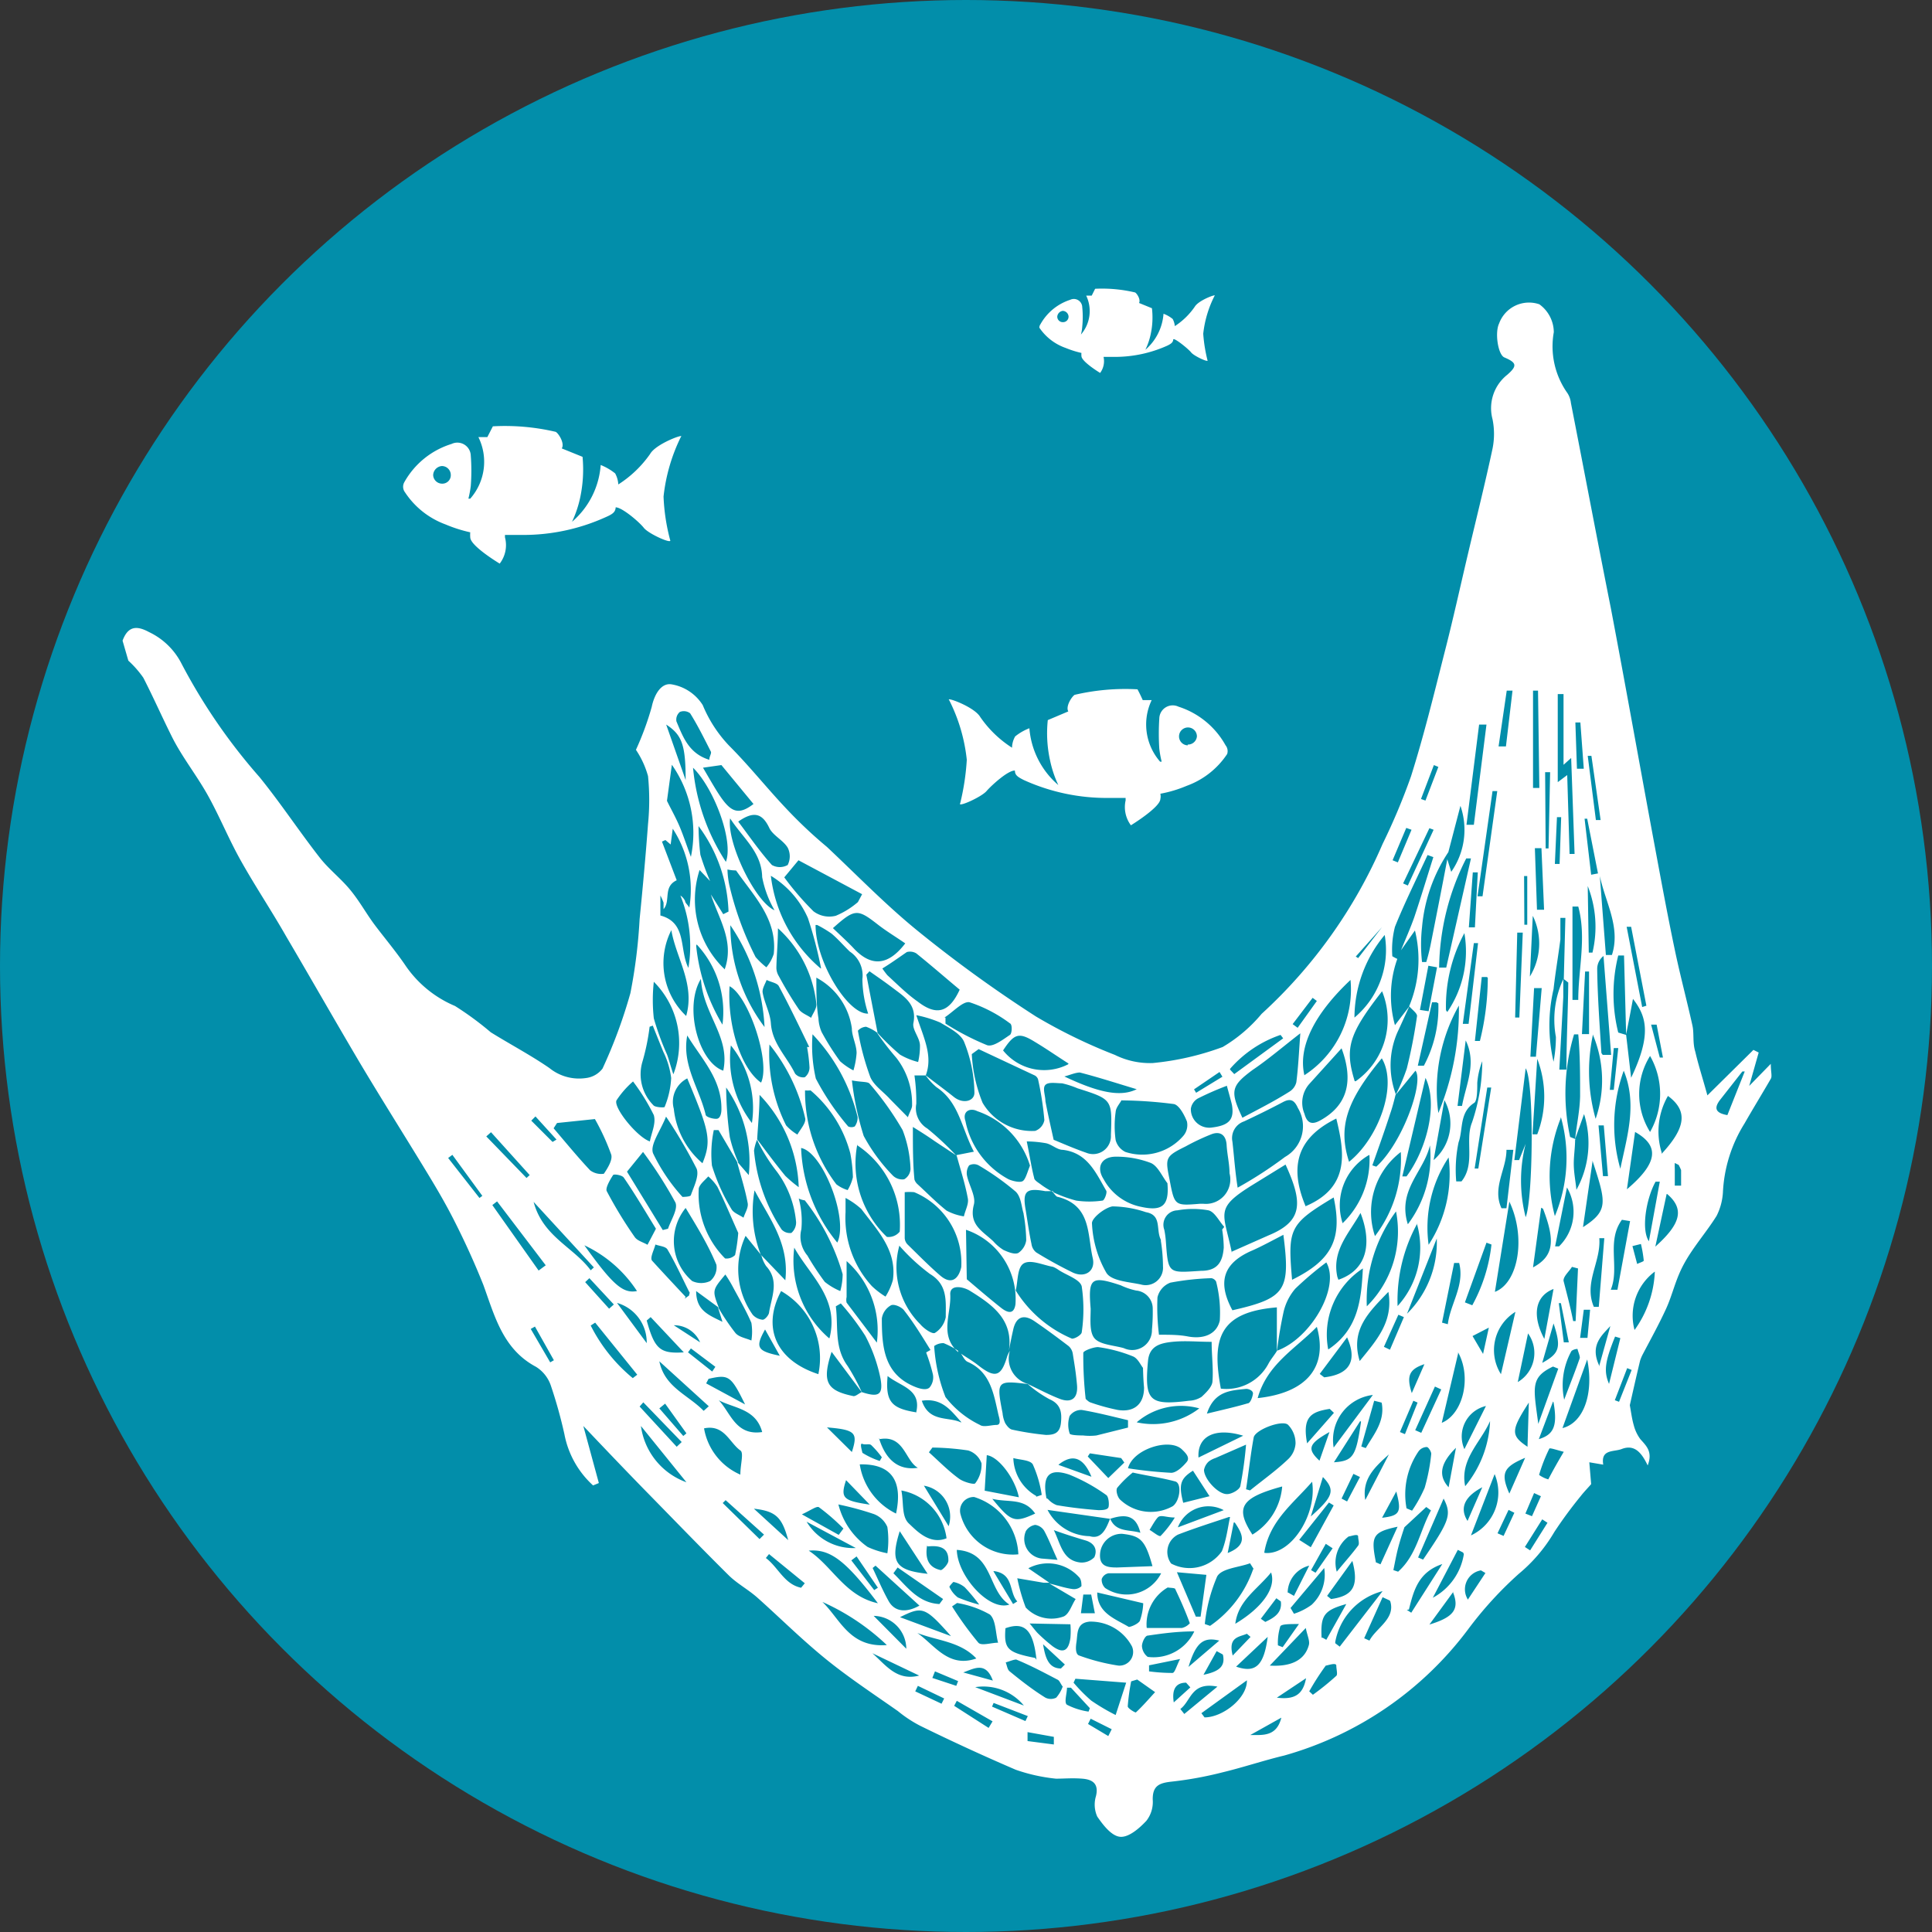 <svg id="Calque_1" data-name="Calque 1" xmlns="http://www.w3.org/2000/svg" viewBox="0 0 73.46 73.46">
    <rect x="0" y="0" width="73.46" height="73.46" fill="#333333" stroke="none"/>
    <defs>
        <style>
            .cls-2{fill:#fff}
        </style>
    </defs>
    <circle cx="36.73" cy="36.73" r="36.73" fill="#028eaa"/>
    <path class="cls-2" d="M377.59 296.81c.2-.54.52-.59 1-.33a2.67 2.67 0 011.24 1.2 21.9 21.9 0 002.97 4.32c.81 1 1.5 2.05 2.28 3.05.35.45.81.8 1.17 1.24s.59.87.9 1.29.84 1.05 1.21 1.6a4.29 4.29 0 001.87 1.52 11.92 11.92 0 011.36 1c.74.46 1.52.87 2.23 1.36a1.79 1.79 0 001.39.38.93.93 0 00.63-.36 19.06 19.06 0 001.06-2.87 20.17 20.17 0 00.35-2.81c.12-1.2.23-2.41.32-3.62a9.23 9.23 0 000-1.82 3.43 3.43 0 00-.46-1 11.14 11.14 0 00.6-1.63c.1-.48.36-.92.75-.86a1.74 1.74 0 011.19.79 5 5 0 001 1.54c.77.77 1.44 1.62 2.19 2.41.48.51 1 1 1.53 1.44 1.16 1.09 2.27 2.24 3.51 3.24a50.07 50.07 0 004.44 3.21 20.28 20.28 0 003 1.46 3 3 0 001.44.31 10.49 10.49 0 002.66-.61 5.71 5.71 0 001.48-1.26 18.86 18.86 0 004.6-6.46 24.08 24.08 0 001.08-2.57c.48-1.52.86-3.07 1.25-4.61.34-1.31.63-2.64.94-3.95s.63-2.59.91-3.9a2.82 2.82 0 000-1.12 1.62 1.62 0 01.56-1.69c.39-.34.36-.46-.11-.66-.24-.1-.37-.94-.2-1.29a1.21 1.21 0 011.53-.73 1.32 1.32 0 01.55 1.06 3.07 3.07 0 00.52 2.32.86.86 0 01.13.37c.51 2.6 1 5.2 1.52 7.81.58 3.05 1.12 6.1 1.69 9.16.24 1.29.48 2.59.75 3.87.2.95.45 1.88.66 2.83.07.31 0 .65.11 1 .12.52.28 1 .46 1.66l1.75-1.73.2.1-.36 1.27.82-.84c0 .31.06.47 0 .57-.33.57-.68 1.14-1 1.7a5.42 5.42 0 00-.82 2.62 2.27 2.27 0 01-.24.89c-.38.61-.87 1.16-1.22 1.79s-.44 1.17-.7 1.74-.58 1.15-.88 1.72a1.45 1.45 0 00-.11.26c-.14.58-.27 1.16-.39 1.69.05.27.08.52.15.76a1.53 1.53 0 00.25.53c.23.26.48.48.28 1-.23-.48-.5-.82-1-.62-.3.11-.79 0-.69.59l-.53-.09.07.83c-.09.11-.26.28-.4.46a16.37 16.37 0 00-1 1.36 6 6 0 01-1.35 1.59 14.21 14.21 0 00-1.92 2.1 13.18 13.18 0 01-7 4.81c-.79.19-1.56.45-2.35.64a13.93 13.93 0 01-1.91.35c-.47.05-.75.14-.74.69a1.16 1.16 0 01-.24.8c-.26.28-.67.64-1 .61s-.65-.45-.87-.77a1.11 1.11 0 01-.05-.77c.12-.48-.13-.64-.52-.67s-.65 0-1 0a6.65 6.65 0 01-1.53-.34 79.39 79.39 0 01-3.63-1.67 4.8 4.8 0 01-.85-.56c-1-.7-2-1.36-2.9-2.11s-1.63-1.48-2.45-2.21c-.34-.3-.75-.52-1.07-.83-1.08-1.07-2.13-2.16-3.19-3.24-.81-.83-1.61-1.67-2.35-2.45l.59 2.17-.22.09a3.52 3.52 0 01-1.09-1.95 17.75 17.75 0 00-.52-1.86 1.35 1.35 0 00-.56-.7c-1.26-.67-1.57-1.93-2-3.11-.33-.83-.7-1.64-1.1-2.43s-.79-1.43-1.21-2.12c-.8-1.31-1.62-2.61-2.4-3.92-.94-1.59-1.85-3.19-2.78-4.77-.57-1-1.18-1.91-1.73-2.89-.45-.8-.79-1.64-1.23-2.44s-1-1.49-1.39-2.27-.71-1.51-1.09-2.25a3.85 3.85 0 00-.57-.65zm54.78 12.87v.68l-.15 2.76h.27c0-1.1.06-2.21.07-3.31 0 0-.11-.09-.17-.13l.06-2.33h-.19v.82c-.08.63-.19 1.26-.26 1.89a6.12 6.12 0 000 2.76 5 5 0 00.09-.94 3.65 3.65 0 01.28-2.2zm2.39 2.1l-.08-3h-.22a6.05 6.05 0 000 2.93l.3.09.19 1.63c.8-1.67.57-2.35.07-3-.08.44-.17.9-.26 1.35zm-19.62 18.41c.22.53.72.41 1.15.54-.15-.61-.49-.75-1.15-.53l-2.38-.34a1.85 1.85 0 001.6 1c.47.14.64-.32.78-.67zM428 304.85a6.11 6.11 0 00-1 2.85 5.91 5.91 0 000 1.33h.16a7.05 7.05 0 00.18-.73c.21-1.06.42-2.12.62-3.18l.15.48a2.79 2.79 0 00.35-2.51zm4.82 10.92c0 .34-.06.68-.05 1s.07.61.1.92a3.68 3.68 0 00.29-2.88l-.34.95c.06-.55.18-1.09.19-1.64 0-.78 0-1.56-.07-2.34h-.16a7.81 7.81 0 00-.15 3.9s.17.07.23.09zm-32.6 6.36a8.34 8.34 0 00.67 1c.13.16.4.2.61.29a2.12 2.12 0 000-.67c-.2-.47-.46-.91-.7-1.36a5.11 5.11 0 00-.29-.48c-.5.6-.5.6-.25 1.26l-.86-.63c0 .75.48.91 1 1.17zm25.78-8.05a7.8 7.8 0 00.42-1c.16-.64.29-1.3.39-2 0-.11-.19-.24-.3-.37a4.61 4.61 0 00.22-2.88l-.53.75c.17-.42.36-.84.51-1.27.25-.75.48-1.51.72-2.27l-.22-.08c-.42.91-.87 1.81-1.24 2.73a3.47 3.47 0 00-.1 1.12s.12.07.19.1a4.16 4.16 0 00-.09 2.52l.55-.72c-.16.34-.31.68-.46 1a3.15 3.15 0 00-.06 2.34c-.06.24-.12.48-.2.71-.22.68-.46 1.35-.69 2l.15.05c1-.9 1.82-3.23 1.49-3.65zm-13.17 18.55h-.22l-1-.17a7.05 7.05 0 00.32 1.11 1.34 1.34 0 001.45.34c.21-.1.3-.44.45-.66l-1-.59c.3.07.59.17.88.21a.41.41 0 00.34-.11c0-.08 0-.26-.1-.35a1.59 1.59 0 00-1.92-.33zm-11.87-16l-.71-1.21h-.18a4.43 4.43 0 00-.07 1.35 7.38 7.38 0 00.74 1.65c.08.15.3.22.46.33.06-.19.19-.38.16-.55-.1-.54-.27-1.06-.41-1.59l.45.52a4.88 4.88 0 00-.86-3.33 14.75 14.75 0 00.14 1.89 5.22 5.22 0 00.32.95zm.76-.86c.35.47.7.94 1.07 1.39a5 5 0 00.51.43 5.3 5.3 0 00-1.49-3.51c0 .58-.06 1.14-.09 1.69a1.86 1.86 0 00-.12.43 6.48 6.48 0 001.05 3 .43.43 0 00.37.13.53.53 0 00.18-.41 3.78 3.78 0 00-.73-1.92 6.72 6.72 0 01-.76-1.22zm.16 4.41l-.6-.74a3 3 0 00.27 3 .58.58 0 00.38.19c.08 0 .22-.16.24-.26.09-.6.41-1.21-.11-1.78a1.28 1.28 0 01-.18-.41l.91.95c.16-1.4-.61-2.36-1.17-3.42a4.56 4.56 0 00.25 2.48zm3.81 5.2c.64.21.83.12.72-.51a6 6 0 00-.58-1.63 9.93 9.93 0 00-.93-1.23l-.19.11c.1.76-.07 1.56.45 2.27a8 8 0 01.54 1l-1.15-1.54c-.37 1.13-.2 1.47.81 1.68.09.03.21-.09.32-.14zm.61-13.65a9.38 9.38 0 00.85.82 2.63 2.63 0 00.69.28 2.68 2.68 0 00.07-.62c0-.3-.3-.6-.25-.86.14-.7-.34-1-.75-1.31s-.61-.44-.92-.66l-.12.13.43 2.22a1.58 1.58 0 00-.44-.24.45.45 0 00-.31.15 10.12 10.12 0 00.47 1.76c.14.33.5.56.75.84l.68.69c.08-.23.17-.35.16-.47a2.84 2.84 0 00-.6-1.79 10.53 10.53 0 01-.72-.93zm3 4.66l-.83-.55c-.27-.19-.54-.36-.83-.54 0 .77 0 1.4.06 2a.41.41 0 00.12.18c.37.34.71.69 1.1 1a2.05 2.05 0 00.66.22c.05-.23.19-.47.15-.68-.1-.55-.28-1.1-.43-1.65l.66-.13c-.47-.89-.56-1.88-1.42-2.45a2.32 2.32 0 01-.42-.46c.36.28.73.55 1.08.83s.78.16.78-.16a5.32 5.32 0 00-.39-1.93c-.13-.32-.58-.54-.91-.74a4.54 4.54 0 00-.91-.28c.28.86.64 1.54.36 2.29h-.43a7 7 0 01.07 1.08.9.9 0 00.42.94 10.86 10.86 0 011.11 1.04zm12.18 7.42c1.29-.46 2.42-2.42 1.88-3.36a12.34 12.34 0 00-1.18 1 2.07 2.07 0 00-.44.86 15.66 15.66 0 00-.26 1.55v-1.7c-2.21.18-2.48 1.21-2.13 3.09a1.81 1.81 0 001.8-.93c.1-.19.22-.32.33-.5zm-12.12 0a3.22 3.22 0 00-.55-.29.59.59 0 00-.36.11 6.39 6.39 0 00.43 1.94 3.67 3.67 0 001.31 1.06c.14.1.43 0 .63 0s.1-.27.07-.4c-.18-.79-.3-1.62-1.17-2-.11-.05-.17-.2-.25-.31.22.15.45.28.65.44.65.51.88.44 1.11-.35a1.24 1.24 0 01.1-.2 1 1 0 00.72 1.27c-1.22-.15-1.24-.13-1 1.1a1.18 1.18 0 00.1.38c.06.1.16.23.27.25a11 11 0 001.28.2c.32 0 .53-.07.57-.46s0-.71-.44-.9a4.6 4.6 0 01-.83-.58c.41.19.81.41 1.23.57s.7 0 .65-.54-.1-.79-.16-1.18a.49.49 0 00-.16-.29c-.42-.32-.85-.64-1.29-.94s-.72-.15-.82.34c-.06.26-.11.52-.16.78.18-1.19-.64-1.76-1.48-2.28-.26-.16-.75-.25-.75.12.05.74-.43 1.56.3 2.21zm3.6-6.07h-.29c-.72-.13-.87 0-.74.72.07.43.13.87.22 1.29a.49.49 0 00.18.32 15.93 15.93 0 001.4.77c.47.21.86-.07.75-.55-.21-.9-.05-2-1.32-2.33-.08 0-.14-.13-.21-.19a5.14 5.14 0 00.9.33 3.5 3.5 0 001 0c.07 0 .19-.31.14-.38-.39-.67-.71-1.44-1.65-1.55-.21 0-.41-.2-.63-.25a4.42 4.42 0 00-.74-.07c.11.53.18 1 .28 1.38 0 .1.17.19.26.26s.29.2.49.3zm4.11 1.85c-.2-.39.05-.94-.57-1.05a4.14 4.14 0 00-1.27-.22c-.3.05-.8.45-.78.65a4.12 4.12 0 00.55 1.88c.2.31.85.34 1.31.44a.66.66 0 00.84-.68 6.4 6.4 0 00-.08-.97zm2.7.45l1.4-.62c1.31-.54 1.3-1.25.64-2.69l-1.2.74c-1.53.94-1.16 1.05-.84 2.62zm.18-2.41a15.75 15.75 0 001.84-1.19 1.34 1.34 0 00.49-1.86c-.13-.29-.27-.38-.56-.23-.49.26-1 .51-1.49.74a.67.67 0 00-.44.77c.07.61.1 1.14.21 1.82zm-7-1.86c.32.13.79.34 1.28.51a.68.68 0 00.94-.67c.05-1.36.05-1.36-1.27-1.78a3.37 3.37 0 00-.59-.19c-.21 0-.51-.06-.63.06s0 .41 0 .62c.09.48.19.91.32 1.5zm-1.43 5.7a4.65 4.65 0 002.17 1.88c.13 0 .36-.15.37-.24a6 6 0 000-1.75c-.07-.27-.58-.42-.89-.63a1 1 0 00-.2-.11c-.38-.07-.83-.28-1.1-.14s-.23.69-.32 1.04zm-1.38-9.13l-.26.19a5.69 5.69 0 00.41 1.85 2.17 2.17 0 002 1.07.54.54 0 00.35-.41 11.87 11.87 0 00-.24-1.55.26.26 0 00-.15-.16zm8.86 11.13c-.55 0-1-.05-1.49 0s-.88.17-.93.73c-.14 1.52.05 1.7 1.56 1.51a.94.94 0 00.48-.15c.17-.16.39-.37.41-.57.04-.5-.03-.99-.03-1.52zm-2.24-1.25a.69.69 0 00-.63-.7 2.74 2.74 0 01-.59-.2c-1.12-.37-1.24-.28-1.14.89 0 .38-.06.89.15 1.13s.72.26 1.11.37a.75.75 0 001.07-.7 7 7 0 00.03-.79zm.64-4.92c.19 1 .19 1 1.16.92h.12a.93.93 0 001-1.16c0-.36-.09-.71-.11-1.07s-.22-.54-.56-.42a8.62 8.62 0 00-1 .47c-.77.38-.78.43-.61 1.26zm2 1.9l.08-.1c-.2-.22-.36-.57-.6-.63a3.36 3.36 0 00-1.18 0 .55.55 0 00-.5.74 3.47 3.47 0 01.06.45c.09 1.24.09 1.19 1.34 1.11.64 0 .82-.36.86-.88a4.49 4.49 0 00-.06-.69zm-2.4 4c.41 0 .77 0 1.12.07.57.1 1.07-.08 1.19-.61a4.74 4.74 0 00-.14-1.48.25.25 0 00-.18-.13 10.06 10.06 0 00-1.56.17.79.79 0 00-.49.56 8.53 8.53 0 00.06 1.44zm-5.15-4.61c-.08-.24-.09-.63-.3-.83a9.87 9.87 0 00-1.41-1 .38.38 0 00-.36 0 .51.51 0 00-.08.4c.08.37.34.78.26 1.09-.2.77.32 1 .74 1.4a1.71 1.71 0 00.39.33c.18.08.42.18.56.11a.7.7 0 00.3-.48 6.26 6.26 0 00-.1-1zm3.73-4.32c-.07.14-.22.29-.23.46a3.84 3.84 0 000 1.07.7.7 0 00.37.45 2.06 2.06 0 002.21-.62.63.63 0 00.13-.54c-.1-.25-.29-.61-.49-.66a16.39 16.39 0 00-1.99-.14zm-8.25 3.49v1.77a.38.38 0 00.11.24c.41.4.81.81 1.24 1.18s.7.12.8-.32a2.91 2.91 0 00-1.79-2.85 2 2 0 00-.36 0zm9.06 6.7c-.09-.11-.2-.37-.39-.44a5.47 5.47 0 00-1.32-.35c-.18 0-.56.14-.56.22a14.65 14.65 0 00.09 1.75s.11.11.17.13a7.79 7.79 0 001.05.29c.62.1 1-.22 1-.85-.02-.21-.03-.4-.04-.73zm5.34-5.06c-.43.22-.79.42-1.17.59-1.11.47-1.36 1.19-.77 2.28 2.02-.46 2.21-.75 1.94-2.85zm-16.41-5.89a11.17 11.17 0 00.45 2.13 6.67 6.67 0 001.11 1.51.51.51 0 00.43.14.48.48 0 00.24-.39 4.48 4.48 0 00-.3-1.48 11.4 11.4 0 00-1.26-1.77c-.08-.08-.31-.05-.67-.12zm2.83 10.36l.16-.09c-.31-.5-.61-1-1-1.5-.09-.13-.38-.26-.5-.2a.69.69 0 00-.35.5c0 1.1.08 2.15 1.31 2.62.16.06.4.12.51 0a.6.6 0 00.12-.5 6.83 6.83 0 00-.25-.81zm-7.66-14.58c.37-1.06-.24-1.92-.53-2.83l.47.75.2-.1a5.75 5.75 0 00-1.14-3.25 9.62 9.62 0 00.07 1.09 9.26 9.26 0 00.37 1l-.4-.42a3.66 3.66 0 00.96 3.78zm21.88 2.45c-.66.51-1.23 1-1.81 1.39-.82.61-.87.8-.39 1.82.6-.32 1.2-.62 1.8-1a.58.58 0 00.25-.35c.07-.53.1-1.13.15-1.84zm.21 6.57c1.71-.73 1.46-2.09 1.16-3.33-1.28.63-1.9 1.61-1.16 3.35zm-17.5-.32v.55a3.84 3.84 0 001 2.81 3 3 0 00.52.4 2.34 2.34 0 00.28-.63c.16-1.13-.59-1.89-1.2-2.7a2.9 2.9 0 00-.6-.42zm2.05 1.81a3.06 3.06 0 00.79 3c.14.17.46.39.56.33a.91.91 0 00.41-.6c0-.61.08-1.23-.6-1.64a7.53 7.53 0 01-1.16-1.07zm-3.08 4.88a2.94 2.94 0 00-1.42-3.14c-.74 1.39-.19 2.64 1.42 3.16zm-.51-10.79a5.8 5.8 0 001.19 3.59 1.34 1.34 0 00.43.22 1.69 1.69 0 00.2-.49 5.63 5.63 0 00-.1-.91 4.7 4.7 0 00-1.51-2.39s-.11.01-.21 0zm13.78 3.55c-.21-.27-.36-.65-.63-.77a3.69 3.69 0 00-1.33-.24c-.55 0-.76.4-.47.85a2.08 2.08 0 001.44 1.06c.78.17 1.06-.04.99-.88zm-7.63 3.65c.4.34.83.71 1.27 1.06.22.18.51.34.58-.1a2.78 2.78 0 00-1.88-2.84zm2.4-4.33a3.16 3.16 0 00-2-2.06c-.27-.14-.58 0-.45.38a3.22 3.22 0 001.64 2.21c.16.07.45.14.55.06s.17-.35.26-.57zm-6.56-.81a3.86 3.86 0 001.12 3.53.54.54 0 00.49-.2 3.63 3.63 0 00-1.61-3.28zm18.7.67c1.1-.88 1.86-2.89 1.24-3.93-1.36 1.64-1.67 2.63-1.24 3.95zm-17.76-7.36a3.17 3.17 0 00.2.27c.38.35.75.72 1.15 1 .72.56 1.2.42 1.6-.45-.54-.45-1.09-.93-1.65-1.38a.46.46 0 00-.36-.05c-.32.22-.61.43-.94.63zm15.59 11.85c1.52-.75 1.92-1.56 1.58-3.13-1.7 1.02-1.75 1.19-1.58 3.15zm-18.44-8.85h.08c-.38-.78-.75-1.56-1.16-2.32-.07-.12-.31-.15-.46-.23-.06.16-.18.34-.15.49.07.39.28.76.31 1.15.05.78.61 1.28.92 1.92a.4.4 0 00.37.14.47.47 0 00.18-.37 6.23 6.23 0 00-.09-.76zm-.87-6.45a11 11 0 001.11 1.29 1 1 0 00.85.17 3.14 3.14 0 00.84-.52l.16-.3-2.42-1.29zm1.22 3.81c0 .55 0 1.05.08 1.55a1.47 1.47 0 00.12.52 9.86 9.86 0 00.7 1.11 2.41 2.41 0 00.51.35 3.06 3.06 0 00.12-.66c0-.31-.18-.63-.18-.94a2.58 2.58 0 00-1.32-1.91zm7.68 21.91a2.39 2.39 0 00-1.68-2.16.52.52 0 00-.52.65 2.06 2.06 0 002.2 1.53zm10.88-18.2a3.88 3.88 0 001.75-3.62c-1.37 1.29-2.01 2.55-1.75 3.64zm-21.94-7.84a3.21 3.21 0 00.07.61 12 12 0 001 2.74 3 3 0 00.41.39 1.52 1.52 0 00.28-.51c.14-1.33-.76-2.2-1.43-3.17-.07-.01-.15 0-.33-.04zM423 322.9c-.82.84-1.89 1.42-2.25 2.71 1.87-.2 2.68-1.19 2.25-2.71zm-23.9-13.62a5.1 5.1 0 00-.3-2.78.5.5 0 01.18.21c0 .07.09.13.16.25a4.23 4.23 0 00-.63-3l-.08.6-.2-.17-.13.06.56 1.47c-.53.25-.22.78-.5 1.1v-.25a2.24 2.24 0 00-.12-.27v.76c1.04.28.7 1.32 1.08 2.02zm4.84-1.66c0 1.41 1.24 3.41 2 3.37a4.39 4.39 0 01-.22-1.31 1.09 1.09 0 00-.48-1.05c-.23-.22-.44-.47-.69-.68a4.36 4.36 0 00-.55-.33zm16.35 21.45l.17.05c.48-.39 1-.76 1.44-1.18a.9.9 0 00.29-.6 1 1 0 00-.29-.72c-.23-.19-1.23.19-1.3.48-.12.65-.19 1.31-.29 1.97zm-15.69-21.33c.29.28.57.53.82.8.65.67 1.28.63 1.93-.22-.36-.25-.73-.47-1.06-.73-.76-.59-.86-.59-1.69.15zm19.34 4.57l-1.24 1.37a1.08 1.08 0 00-.17 1.12c.1.37.29.43.62.24.98-.55 1.27-1.44.79-2.73zM399 318.38a2 2 0 00.25 2.78.81.81 0 00.68 0 .68.68 0 00.24-.62c-.3-.73-.72-1.42-1.17-2.16zm20.66 11.75c-.69.23-1.32.43-1.94.67a.74.74 0 00-.26 1.1 1.5 1.5 0 001.93-.47c.17-.43.22-.87.31-1.3zM401 319.33c-.29-.65-.52-1.2-.79-1.75a1.86 1.86 0 00-.35-.4c-.13.15-.31.28-.36.45a3.46 3.46 0 001 2.67.46.46 0 00.38-.13 6.45 6.45 0 00.12-.84zm2.3-1.31a3.29 3.29 0 01.1 1.17 1.12 1.12 0 00.23 1 10.17 10.17 0 00.66 1 2.42 2.42 0 00.59.35 2.47 2.47 0 00.09-.64 8.16 8.16 0 00-1.44-2.81s-.13-.01-.27-.09zm11.05 16.09c-.5.05-.44.46-.49.78s0 .48.11.51a7.66 7.66 0 001.48.38.52.52 0 00.52-.73 1.78 1.78 0 00-1.66-.94zm10.13-20.55a2.86 2.86 0 001-3.42c-1.26 1.62-1.43 2.16-1.04 3.42zm-26.21 1.31c-.23.59-.63 1.1-.51 1.43a6.83 6.83 0 001.12 1.66s.31 0 .32-.07c.11-.32.32-.72.22-1a19.45 19.45 0 00-1.19-2.02zm10.61-3.73v.23a9.87 9.87 0 001.58.82c.23.08.6-.21.87-.39.08-.05.1-.4 0-.44a5.34 5.34 0 00-1.53-.8c-.25-.06-.63.37-.96.58zm-6.37-3.43c0 .56-.05 1.05-.06 1.53a.62.62 0 00.09.32 14.52 14.52 0 00.76 1.26c.1.15.31.22.47.33.07-.17.22-.36.2-.53a4.52 4.52 0 00-1.5-2.91zm1.32 4a5.59 5.59 0 00.12 1.75 9.71 9.71 0 001.23 1.82.29.29 0 00.25 0 .58.58 0 00.11-.35 6.91 6.91 0 00-1.75-3.19zm-9.72 3.44l-.13.2c.46.54.91 1.09 1.39 1.6a.7.7 0 00.52.13c.15-.22.34-.53.28-.73a8.72 8.72 0 00-.62-1.35zM416 328.44a4.06 4.06 0 00-.59.58c-.06.09 0 .34.11.45a1.7 1.7 0 002 .25c.27-.19.36-.86.1-.94-.56-.15-1.09-.22-1.62-.34zm-3.23 1a.85.85 0 00.34.24c.52.09 1.05.15 1.58.19.13 0 .36 0 .39-.12s0-.39-.08-.45a6.72 6.72 0 00-1.41-.78c-.77-.26-1.04.03-.87.9zm-15-18l-.14.05a8.35 8.35 0 01-.27 1.32 1.67 1.67 0 00.41 1.66c.06.09.43.1.43.07a3.31 3.31 0 00.25-1.1 3.14 3.14 0 00-.3-1c-.15-.37-.28-.69-.41-1.02zm1.32 2a1 1 0 00-.54 1.17 3.14 3.14 0 001.09 2.07c.36-.88.25-1.24-.58-3.23zm3.1-1.32a6.06 6.06 0 00.63 3.12 1.83 1.83 0 00.43.35c.11-.2.31-.41.3-.6a6.92 6.92 0 00-1.39-2.86zm-5.42 4.88l1.36 2.22.2-.05c.11-.33.39-.75.28-1a16.3 16.3 0 00-1.23-1.92zm8 2.69c.43-.92-.57-3.44-1.38-3.59a6 6 0 001.37 3.59zm-2.9-6.08c.36-.79-.48-3.29-1.2-3.66-.09 1.49.43 3.12 1.19 3.66zm-4 5.56c-.43-.7-.8-1.33-1.22-1.94-.06-.1-.38-.15-.41-.1s-.31.47-.24.61a16.14 16.14 0 001.06 1.74c.1.15.32.2.49.3zm28.18-.71a5.66 5.66 0 00-1.15 3.66 4 4 0 001.1-3.66zm-5.45 13.65l-.14-.22c-.43.16-1.07.19-1.25.5a6.18 6.18 0 00-.47 1.81l.2.07a4.33 4.33 0 001.64-2.16zm-16.45-22.84a15.59 15.59 0 00-.5-1.91 3.54 3.54 0 00-1.41-1.61 5.44 5.44 0 001.89 3.52zm.32 14.06c.38-1.51-.74-2.37-1.34-3.44a3.9 3.9 0 001.32 3.44zm-4.87-13.69c-.69 1.07-.11 3.2.83 3.52.28-1.3-.79-2.16-.85-3.52zm23.85 14.11c1.12-.76 1.24-1.86 1.3-3.07a3 3 0 00-1.32 3.07zm7.06-7.19h.18l.25-.62a5.6 5.6 0 000 2.79c.28-.66.33-5.16 0-5.66zM401 303.69c.43.57.82 1.14 1.28 1.65a.61.61 0 00.6 0 .73.73 0 000-.66c-.17-.28-.54-.45-.69-.73-.26-.56-.58-.69-1.19-.26zM416.75 332c-.28-1-.45-1.15-1.15-1.23a.82.82 0 00-.84.73c-.05.52.29.55.65.55zm-17.69-20.17c-.21 1.11.46 2 .7 3 0 .09.28.17.42.16s.18-.22.18-.35c.02-1.16-.76-1.93-1.3-2.82zm22 19.67c1 .05 1.95-1.5 1.76-2.71-.72.83-1.62 1.48-1.82 2.7zm-16.25-1.84a2.81 2.81 0 001.11 1.61 3.28 3.28 0 00.75.24 3.48 3.48 0 000-1 .91.91 0 00-.51-.49 11.43 11.43 0 00-1.37-.37zm-6.34-21.87a2.77 2.77 0 00.55 3.29c.35-1.23-.4-2.22-.57-3.3zm21.86 19.58l-1.19.52a.84.84 0 00-.25.13.58.58 0 00-.18.32c0 .34.53.93.88.92.17 0 .46-.16.5-.3a15 15 0 00.22-1.6zm5.88-11.13a2.87 2.87 0 00-1 3.21 4.8 4.8 0 00.98-3.22zm-9.66 18.11h1.32a.57.57 0 00.3-.18c-.16-.44-.35-.87-.55-1.29 0-.06-.19-.05-.29-.07a1.62 1.62 0 00-.8 1.53zm-7.24-3c0 1 1.23 2.38 2 2.11-.85-.54-.59-2-2.02-2.08zm4.25-18.46c-.47-.3-.87-.58-1.29-.83-.6-.37-.78-.31-1.2.33a2 2 0 002.47.53zM402 311.5a7.55 7.55 0 00-1.3-3.87 6.41 6.41 0 001.3 3.87zm-2.72-9.87a7.86 7.86 0 001.25 3.59c.3-.78-.44-2.79-1.26-3.59zm16.55 26.65a16.13 16.13 0 001.63.17c.2 0 .44-.23.59-.41s-.06-.36-.18-.48c-.47-.45-1.87-.01-2.05.72zm-17.29-15a3.3 3.3 0 00-.75-3.5 6.33 6.33 0 000 1.39 10.26 10.26 0 00.5 1.37c.08.21.14.46.24.75zm21.05.45a11.26 11.26 0 00-1.12.49.55.55 0 00-.26.38.7.7 0 00.81.72c.65-.08.85-.31.75-.87-.05-.21-.12-.45-.19-.71zm-11.2 13.75l-.14.19c.38.34.74.71 1.14 1 .17.13.58.24.62.18a1.15 1.15 0 00.24-.76.78.78 0 00-.51-.49 10 10 0 00-1.36-.11zm-1.19 1.63c.1.48 0 1 .29 1.27s.79.82 1.43.56a2.12 2.12 0 00-1.73-1.82zm-.93-5.61a3.52 3.52 0 00-1.15-3.1v1.37a.46.46 0 000 .21zm-7.79-22l-.19 1.4c.15.31.34.64.49 1s.28.76.42 1.13a4.51 4.51 0 00-.73-3.51zM397 313.57a3.46 3.46 0 00-.63.72c-.12.28.79 1.4 1.27 1.56.06-.33.24-.68.15-1a8 8 0 00-.79-1.28zm32.77 8c.9-.34 1.19-2.09.55-3.43zm-16.44 15c-.08-.11-.11-.21-.18-.25-.52-.27-1-.53-1.58-.77-.1 0-.26.07-.4.11.05.12.06.27.15.34.44.36.89.71 1.36 1a.46.46 0 00.41 0 1.32 1.32 0 00.25-.43zm-12.64-33c-.13.92.95 3.17 1.69 3.49a4 4 0 01-.47-1.26c-.02-.95-.72-1.47-1.21-2.22zm23.73 7.58a3.35 3.35 0 001.16-3.15 4.93 4.93 0 00-1.15 3.16zm4-.5a6.53 6.53 0 00-.8 4.12 10.21 10.21 0 00.78-4.11zm-1.59 8.3a6.09 6.09 0 00-.76 3.16 3.3 3.3 0 00.74-3.11zm7.85-5.82a6.06 6.06 0 00-.14 3.76c.25-1.22.66-2.46.12-3.75zm-7.54.27l-.89 3.78h.16c.76-1.02 1.22-2.76.71-3.77zm.53-4.16h.25l.94-4.15h-.18a9.37 9.37 0 00-1.03 4.16zM407 330c.27-1.26-.19-1.9-1.38-1.87A2.51 2.51 0 00407 330zm25.26-15a5.94 5.94 0 00-.21 3.69 5.73 5.73 0 00.23-3.76zm-16.44 11.73v-.28c-.59-.14-1.17-.29-1.76-.39a.54.54 0 00-.46.23 1.06 1.06 0 000 .66c0 .07.33.08.51.08a2.21 2.21 0 00.51 0zm-2 9.55l-.07.15a6.15 6.15 0 00.67.68 7.84 7.84 0 00.93.55l.4-1.23zm10-15.17c1.13-.39 1.27-1.44.84-2.54-.43.77-1.1 1.43-.88 2.43zm-14.5 12.29l-.19.13a12.8 12.8 0 001 1.38c.12.13.49 0 .75 0-.1-.37-.08-.86-.31-1.07a3.75 3.75 0 00-1.25-.44zm23.35-32.13l-.29.26v-2.69h-.22v3.35l.36-.27.09 3h.19zm3 11.33a2.73 2.73 0 000 2.89 2.92 2.92 0 000-2.89zm-9.26 17.2l.21.09a5.3 5.3 0 00.48-.87 7.17 7.17 0 00.25-1.29c0-.09-.11-.26-.17-.26a.4.4 0 00-.31.16 2.9 2.9 0 00-.46 2.17zm-4.73-.83c-1.57.43-1.8.8-1.13 1.83a2.36 2.36 0 001.13-1.8zm6.62-11.6h.2c.54-.67.12-1.56.4-2.24a7.3 7.3 0 00.39-2.33 2.88 2.88 0 00-.19.82c0 .26 0 .67-.11.76-.58.37-.42 1-.6 1.5a5.09 5.09 0 00-.09 1.49zm-28.64-15.73c.87 1.49 1.11 2 1.92 1.38l-1.22-1.48zm17.42 30.63h-2a.34.34 0 00-.26.22.44.44 0 00.13.34 1.47 1.47 0 002.13-.56zm7.9-15.9a2.2 2.2 0 00-1 2.59 3.36 3.36 0 001.02-2.59zm2.27 3.41a4.92 4.92 0 00.76-3.32 4.82 4.82 0 00-.76 3.32zm-2.62 4.42c.63-.78 1.29-1.49 1.09-2.63-.72.75-1.46 1.43-1.09 2.63zm-6.29 10.28c-.66 0-1.22.08-1.77.16-.1 0-.22.26-.22.4a.56.56 0 00.22.41 1.71 1.71 0 001.77-.97zm-14.66-3.07c.9.59 1.38 1.73 2.63 2-1.24-1.65-1.83-2.07-2.63-2zm12.72 2l-1.75-.41c0 .78.68 1 1.2 1.31.08 0 .35-.11.42-.23a2.27 2.27 0 00.13-.7zm-17-25a7.23 7.23 0 001 3 3.75 3.75 0 00-.98-3.05zm27.9 7.59c-.23 1-1.25 1.7-.84 3a4.29 4.29 0 00.84-3zm-26.22 12.52c0-.39.14-.83 0-.92-.42-.3-.61-1-1.38-.84a2.35 2.35 0 001.38 1.76zm.44-13.37a3.79 3.79 0 00-.8-2.95 4 4 0 00.8 2.95zm24.81 15.37c-.05.15-.15.45-.23.75s-.13.59-.19.88l.18.06c.71-.63.83-1.56 1.25-2.33l-.18-.13zM406.65 335a8.69 8.69 0 00-2.45-1.64c.67.64 1.03 1.75 2.45 1.64zm29.46-18.68c.93-1 1-1.64.24-2.2a2.71 2.71 0 00-.24 2.15zm-7.74 7.6l-.62 2.63c.82-.34 1.14-1.75.62-2.68zm-16.7 5.46c-.15-.73-.78-1.55-1.22-1.6l-.08 1.35zm21.82-17.55a6.62 6.62 0 00.11 3.16 4.47 4.47 0 00-.11-3.21zm-34.53 10l.17-.12c0-.05.05-.11 0-.15-.27-.54-.52-1.09-.82-1.6-.07-.12-.3-.13-.46-.19-.05.21-.21.49-.13.61.4.44.83.9 1.28 1.38zm29-10.9a4.09 4.09 0 00.65-3 5.85 5.85 0 00-.7 2.93zm6.83 6.74c1.18-1 1.25-1.65.31-2.18zm-.92-5.11h.32l-.29-3.76a.62.62 0 00-.24.48c.01 1 .09 2.11.16 3.21zm-21.53 23c-.12-1.14-.45-1.46-1.18-1.2-.06.79.07.92 1.13 1.13zm12.79-10.07a1.72 1.72 0 00-1.49 2zm4.51.86c-.32.88-1.22 1.53-1 2.61a4.16 4.16 0 00.95-2.68zM413 330.63c.26.53.33 1.15 1 1.23a.67.67 0 00.54-.2c.13-.29 0-.54-.34-.64s-.79-.24-1.2-.39zm19.34-3.88c.81-.2 1.2-1.33.94-2.61zm-32.44-25.41c0-.13.09-.24.06-.31-.25-.49-.5-1-.79-1.46a.4.4 0 00-.39-.05.38.38 0 00-.13.36c.25.59.47 1.22 1.25 1.46zm29.55-1.34h-.28l-.48 3.81h.28zm-16.31 31.76c-.2-.43-.33-.78-.51-1.11a.48.48 0 00-.34-.22.52.52 0 00-.35.23.75.75 0 00.59 1.05zm-3.06 3.78c-.61-.68-1.51-.7-2.27-1 .66.46 1.19 1.36 2.27.96zm6.12-21.66c-.74-.22-1.47-.46-2.21-.65-.17 0-.39.1-.59.15 1.41.67 2.21.78 2.8.46zm2.33 12.12a2.59 2.59 0 00-2.38.53 2.88 2.88 0 002.38-.53zm5.17 8.93l.17.13 1.63-2.11a2.45 2.45 0 00-1.8 1.93zm-17.48-2.95l-.11.09c.2.42.38.85.61 1.26s.67.45 1.17.17zm26.5-21.51h.22c0-1.18.32-2.37 0-3.55h-.22zm.76 6.16l-.36 2.48c.98-.63.88-.94.36-2.53zm-21.4 17.55c.16.19.23.29.32.38a6.55 6.55 0 00.56.49c.39.28.6.18.67-.32a3.08 3.08 0 000-.52zm-4.32-8c.23-.91-.57-1-1.08-1.41-.09.98.15 1.23 1.08 1.38zm4.57 3.18l.21-.07a4.45 4.45 0 00-.34-1.16c-.1-.17-.49-.17-.74-.24a1.71 1.71 0 00.87 1.44zm6.07 4.56h.18l.22-1.59-1.12-.1zm-23.25-14.12c1.09 1.52 1.47 1.84 2 1.74a4.85 4.85 0 00-2-1.74zm40.7 1a2.09 2.09 0 00-.77 2.22 4.07 4.07 0 00.77-2.19zm-3.67 3.69l-.2-.08c-.88.42-.74.8-.56 2.18zm2-3h.25l.48-2.61-.31-.05c-.6.82-.08 1.81-.42 2.65zM430 324.7l.55-2.37a1.71 1.71 0 00-.55 2.37zm-.24 3.8l-.9 2.33a1.8 1.8 0 00.9-2.33zm-10.94-2.3c.58-.14 1.07-.25 1.55-.39.1 0 .18-.23.2-.36s-.18-.2-.27-.19c-.58.06-1.2.08-1.48.94zm-2.65 10.11l-.23.07a7.74 7.74 0 00-.13.95c0 .08.29.25.31.23.26-.24.49-.51.73-.77zm5.09-4.07c-.54.66-1.25 1.07-1.36 1.95.99-.59 1.57-1.35 1.36-1.95zm1.85-7.55l.17.13c.94-.11 1.28-.6.87-1.52zm-1.9 11.09c.8.05 1.32-.2 1.48-.76.06-.17-.06-.39-.11-.67zm-14.07-5.11c-.37 1.18-.17 1.49 1.06 1.62zm-6.9-5c.47.48.65 1.38 1.67 1.23-.24-.9-1.09-.9-1.67-1.22zm-2.94 1a2.65 2.65 0 001.73 2.14zm39-8.82l-.43 2c.95-.85 1.13-1.42.45-2zM422 333.59l.13.22a2.35 2.35 0 00.67-.34 1.56 1.56 0 00.48-1.4zm-3.39 4l.12.16c.7 0 1.63-.74 1.61-1.41zm-25.2-16.83l.27-.2-1.85-2.43-.18.14zm40.58-12h.23c.34-1.05-.25-2-.46-3zm-27.64 18.37c.26.84.75 1.24 1.48 1.13-.48-.26-.52-1.26-1.45-1.09zm13.85-.09c-1.05-.32-1.75 0-1.7.83zm11-11.46h.18a4 4 0 000-2.87zm2.28 6.56h.24l.21-2.61h-.19c.07.92-.62 1.71-.19 2.65zm-26.42 9.91l-.16.22c.51.5.94 1.13 1.75 1.17l.14-.19zm10.56-1.49l1.84-.69a1.24 1.24 0 00-1.77.73zm9.23 1.11l.19.08c1-1.47 1.1-1.7.78-2.32zm-8.56-3.3c-.48.3-.55.53-.37 1.22l1-.25zm13.12-29.66h-.19v3.7h.24zm.12 19.66l-.31 2.27c.78-.42.86-.99.38-2.23zm-2.9 3.6l.28.11a6.19 6.19 0 00.73-2.31l-.19-.07zm-1.19-5.41a1.84 1.84 0 00.41-2.28zm4.62 3.28h.15a1.84 1.84 0 00.3-2.24zm-4.51-9.28h-.17l-.54 2.41h.23a4.7 4.7 0 00.55-2.37zm8.07 9.12l.42-2.3h-.16c-.38.68-.58 1.98-.19 2.34zm-9.19 2.72a3.81 3.81 0 001.13-2.86zm2.68-15.87h.19l.56-4h-.18zm-31.44 16l-.15.13c.3 1.08.5 1.27 1.41 1.21zm35 .15h.17l.09-2-.23-.06c-.11.18-.33.36-.32.53.13.51.27 1.03.37 1.55zm-9.28 10.45l.15.12c.8-.11 1.08-.46.81-1.45zm-14.3 1.53c-1-1.13-1.09-1.14-1.94-.72zm17.33-1l.17.11 1.18-1.85c-.92.31-1.09 1.02-1.27 1.73zm5.58-12.2c-.7.27-.83 1-.35 1.9zm-36.44 1.28l-.17.11a6.21 6.21 0 001.6 2l.17-.13zm4.13 3.35l.19-.17-1.88-1.71c.2.99 1.1 1.28 1.68 1.88zm-6.47-7.94c.35 1.32 1.52 1.72 2.17 2.6l.12-.11zm6.65 6.73l-.09.17 1.48.8c-.54-1.1-.62-1.15-1.4-.97zm15.81 3.18l-.12-.17-1.19-.18-.08.12.78.82zm-3.39 1.94c-.42-.61-1-.41-1.63-.56.72.88.84.92 1.63.56zm7.41-16.88l.16.17 1.86-1.36-.1-.13a4.45 4.45 0 00-1.92 1.29zm10.77 3.05h-.26c0 .74-.55 1.44-.19 2.22h.19zm-5.23 15.68l.18.08.65-1.43c-.94.2-1.02.36-.83 1.32zm2.52-9.11l.22.06c.1-.79.65-1.49.43-2.33h-.19zm7.61-12l.16-.05-.58-3h-.17zm-3.82-.72h-.29l-.14 2.61h.21zm.87 17.64c-.28-.07-.56-.17-.58-.13a6.22 6.22 0 00-.39 1 1.14 1.14 0 00.35.17c.2-.38.38-.7.62-1.1zm-4.07-13.16h.17c.15-.82.57-1.61.14-2.49zm-23.53 16.31l.18-.24a7.94 7.94 0 00-.93-.81c-.08-.06-.32.12-.65.27zm16.32 3.87l-1.21 1.14c.75.26 1.07-.04 1.21-1.2zm2.51-8.51l-.16-.15c-.71.11-1.05.3-.86 1.31zM409 330.48a1.19 1.19 0 00-.94-1.54zm15.65-4l-1 1.57c.73-.05.84-.22 1.03-1.54zm3.91 5l-.2-.1-.95 1.82a2.28 2.28 0 001.18-1.66zm-4.81.74c.33-.4.59-.69.82-1 .06-.08 0-.23 0-.35s-.29 0-.36 0a1.24 1.24 0 00-.43 1.41zm-15.57-1c-.08.49.05.83.52.93.07 0 .29-.23.29-.36.01-.47-.29-.59-.78-.54zm17.58 2.08l-.26-.12-.7 1.56.2.09c.26-.49 1-.83.79-1.5zm6.63-7.59c.24-.64.44-1.13.61-1.63 0-.09-.06-.22-.09-.34-.09 0-.22.05-.24.1a2.69 2.69 0 00-.25 1.9zm-2.92-16.11h-.2l-.26 2.43h.19a10 10 0 00.3-2.4zm-20 16.91c-.38-.42-.72-.92-1.49-.8.28.84 1.02.59 1.5.83zm21.9-19.47h.27l-.1-2.34h-.25zm-5.91 18.74l-.28-.07-.49 1.74.17.06c.3-.51.73-1.01.61-1.7zm5.6 0c-.69 1.07-.69 1.25-.05 1.68zm-4.14-14.93l.33.05.32-1.67-.33-.06zm-4.22 25.9l.15.14a10 10 0 00.89-.72c.06-.05 0-.26 0-.39s-.34 0-.4 0a9.78 9.78 0 00-.63.98zm6.73-10.84a1.19 1.19 0 00-.82 1.64zm-.3-17.6h-.16l-.42 3.07h.22zm1.7-.4h-.21l-.08 3.23h.16zm8.44 5.28h-.09l-.84 1.07c-.25.32-.19.51.27.59zm-5.93-4.52h.14a4.22 4.22 0 00-.18-2.53zm-2.13-1.39l-.11 2.3a2.4 2.4 0 00.12-2.29zm-.57 17.72a1.28 1.28 0 00.39-1.85zM399 302.11c0-1.34-.14-1.72-.74-2.11zm5.37 24.61l.95.94c.24-.74.14-.85-.99-.94zm25.54-25.89h.28l.25-2.12h-.22zm-22.52 34.31a1.26 1.26 0 00-1.24-1.25zm-5.8-5.33l1.31 1.2c-.24-.89-.48-1.11-1.35-1.2zm-4.07-6.29a1.56 1.56 0 00-1.13-1.53zm25.7 11.2l.14.08.76-1.36c-.86.24-.98.44-.94 1.28zm-4 1.86c-1-.2-1 .55-1.41.85l.15.19zm-1.62-6.43c-.33 0-.54-.12-.65 0s-.21.31-.31.47c.14.08.36.27.42.23a4 4 0 00.54-.7zm-14 .16a2.06 2.06 0 001.87 1zm2.5 5c.51.45.93 1.07 1.78.85zm25.9-12.54l-.43 1.5c.66-.36.73-.59.43-1.5zm1.08-11h.27v-2.38h-.15zm-35.69 14l-.14.16 1.41 1.53.19-.18zm30.34-.49l-.24-.11-.75 1.66.23.1zm-2.87 4.17l.88-1.7c-.52.47-1.03.92-.9 1.73zm-8.24 6.32v.23a6.77 6.77 0 00.89.06c.09 0 .15-.26.29-.53zm2.67-.94c-.61-.15-.89.08-1.17 1zm-17.12-3.29l-.12.15c.47.35.7 1 1.34 1.13l.14-.17zm29.81-5.8l-.54 1.43c.56-.17.72-.49.56-1.4zm-9.21 4.37c.86-.76.94-1 .46-1.5zm5.43 2.85l-.92 1.26c.92-.28 1.15-.58.9-1.22zm3.5-28.25h.11l.06-2.9h-.19zm-2.7 12.17h.14l.49-3.08h-.15zm1.92 11c-.83.35-.94.59-.6 1.36zM391.6 315.5l-.18.16 1.53 1.58.12-.11zm30.73 15.5l.44.28.87-1.59-.18-.11zm6.42 2.26l.66-1-.17-.1a.73.73 0 00-.49 1.12zm-.46-5.76c-.6.59-.68 1.06-.28 1.5zm.83-21.88h-.19l-.15 2.09h.23zm-15.47 31h-.15c0 .22-.12.57 0 .65a2.63 2.63 0 00.82.26l.05-.13zM402.58 324l-.56-1c-.38.68-.31.82.56 1zm10.6 4.15l1.25.45c-.3-.73-.71-.89-1.25-.46zm-2.66 10l.15-.25-1.36-.78-.1.19zm23.09-34.52h.18l-.35-2.44h-.14zm-23.42 29.87a6.87 6.87 0 00-.58-.7 1 1 0 00-.43-.2s-.16.16-.15.19a1.07 1.07 0 00.32.4 6 6 0 00.84.28zm23.24-27.79l.26-.05-.41-2.08h-.1zm1.11 17.62l-.2-.06c-.38.94-.44 1.31-.23 1.8zm-5.25 5.67c-.7.37-.86.81-.56 1.28zm3.6-27.32h.26l-.13-1.76h-.19zm-31.08 29.29l.17-.17-1.46-1.31-.11.11zM427.44 304l-.16-.06-1 2.1.18.08zm-15.58 33.3a2 2 0 00-1.85-.7zm22.05-22.06h-.2l.17 1.93h.19zM406 329.66l-.9-.93c-.23.69-.1.78.9.93zm16.32 4.54c-.36 0-.67 0-.71.09a2.13 2.13 0 00-.09.72l.18.07zm-.4-1.19l.21.12.58-1.15a1.08 1.08 0 00-.82 1.02zm-7.5.07h-.3l-.09.71h.53zm9.06-6.18c-.8.45-.86.64-.38 1.09zM412 338.31v.34l1 .13v-.29zm14.31-15.78l-.21-.09-.55 1.22.23.11zm-6.47 7.81l-.23 1.16c.8-.32.55-.74.27-1.16zm-9.14 1.85l.75 1.25.16-.1c-.32-.34-.12-1.04-.87-1.15zM391.16 318l.11-.08-1.14-1.56-.16.12zm29.71 16l.17.12c.34-.16.65-.35.59-.78l-.17-.12zm12.86-9.59l.43-1.54c-.33.36-.78.73-.43 1.49zm-21.14 10.56c.08.47.19.92.68.92l.15-.15zm-16.5-12.76l.18-.16-.93-1-.16.15zM421.48 337c.71.09 1-.15 1.11-.74zm4-6.84c.68-.08.75-.21.54-1zm-16 5.86l1.2.33c-.28-.77-.75-.43-1.18-.29zm22.29-5.67l-.2-.13-.66 1.05.2.13zm-12.36 5l-.22-.12-.5.9c.63-.13.83-.34.74-.76zm-13.24-2.44l.14-.09-.81-1.19-.2.15zm13.62 2.5l.69-.72-.14-.12c-.29.13-.74.11-.53.86zM426.6 304l-.2-.07-.52 1.23.2.08zm-20.22 24l.08-.14a3.57 3.57 0 00-.4-.46c-.07-.07-.22 0-.34-.05s0 .3 0 .34a3 3 0 00.66.31zm17.22 3.32l-.26-.17-.56 1 .17.1zm3.49-7c-.58.19-.69.45-.48 1.1zm6.3-2.07h-.24l-.14 1.07h.28zm-15.2 14.36l-.16-.18c-.39 0-.55.25-.47.75zm13.86-31.31h.18l.06-1.78h-.16zm-7.41 23.31l-.25-.12-.45.94.21.11zm-4.17 9.81c.47 0 1 .07 1.18-.66zm10.46-8.42l.25.1.34-.76-.26-.12zm-32.71-4.18l-.22.18.91 1.05.12-.1zm37.7-14.41h-.21l.33 1.25h.12zm-7 11.84l.4.68.22-1zm.95 7.5l.23.1.41-.88-.22-.11zm5.45-11l-.32.08.18.68c.09-.05.25-.09.25-.13a4.62 4.62 0 00-.11-.64zm-26.59 17.48l.1-.2-1-.48-.1.21zM423 310.51l-.16-.12-.76 1 .19.14zm-11.08 27.38l.09-.19-1.3-.5-.06.14zm20.47-14.4h.19l-.3-1.49h-.08zm4.38-6.74l-.16-.08a2.07 2.07 0 000 .22v.64h.24v-.59a1.66 1.66 0 00-.09-.19zm-21.7 21.71l.13-.26-.8-.4-.1.2zm11.09-11.56l.19.08.48-1.2-.16-.07zm4.73-19.29h.11v-1.85h-.12zm-5.41.09l-1 1.12.09.06zm1.48-4.87l.17.06.49-1.28-.17-.07zm7.18 11.06h.15l.17-1.59h-.17zm-40.87 9l-.16.09.74 1.27.14-.08zm6.74 1.71l.12-.18-.93-.7-.11.15zm8.47 11.4l-.1.25.91.3.07-.18zm-14.54-20.13l.15-.09-.8-.88-.16.16zm24.39-2l.08.13 1-.61-.11-.18zm16 11.82l.16.06.48-1.21-.17-.07zm-34.78-2.2a1.07 1.07 0 00-1-.65z" transform="translate(-372.93 -272.45)"/>
    <path class="cls-2" d="M419.53 300.79a3.14 3.14 0 00-1.79-1.47.51.51 0 00-.73.45 8.84 8.84 0 000 1.15 3.86 3.86 0 00.09.49h-.06a2.15 2.15 0 01-.32-2.34h-.34c-.07-.16-.16-.34-.2-.41a8.42 8.42 0 00-2.39.21c-.11.07-.35.44-.24.63l-.78.33a4.79 4.79 0 00.09 1.55 4.24 4.24 0 00.31.92 3.17 3.17 0 01-1.1-2.16 2 2 0 00-.54.31.89.89 0 00-.12.43 4.23 4.23 0 01-1.21-1.17c-.23-.39-1.33-.78-1.18-.64a6.53 6.53 0 01.67 2.27 9.18 9.18 0 01-.25 1.65c-.12.18.8-.23 1-.46s.83-.8 1.08-.78c0 .17.1.24.34.36a7.62 7.62 0 003.19.68h.68a.64.64 0 000 .09 1.16 1.16 0 00.2.95s1.11-.68 1.12-1a.46.46 0 000-.2 4.76 4.76 0 001-.3 3.12 3.12 0 001.54-1.21.35.35 0 00-.06-.33zm-1.44 0a.34.34 0 01-.33-.34.34.34 0 01.68 0 .34.34 0 01-.35.31zm-29.76-9.62a3.14 3.14 0 001.54 1.22 5.4 5.4 0 00.94.3 1.23 1.23 0 000 .19c0 .33 1.12 1 1.12 1a1.15 1.15 0 00.2-1v-.09h.68a7.59 7.59 0 003.18-.69c.25-.11.34-.19.35-.36.24 0 .89.55 1.07.78s1.1.64 1 .46a7.52 7.52 0 01-.25-1.65 6.78 6.78 0 01.66-2.27c.16-.14-.95.26-1.17.65a4.29 4.29 0 01-1.21 1.16 1 1 0 00-.12-.42 2.18 2.18 0 00-.55-.32 3.14 3.14 0 01-1.09 2.16 4.24 4.24 0 00.31-.92 5.13 5.13 0 00.09-1.55l-.79-.32c.12-.19-.12-.57-.23-.63a8.45 8.45 0 00-2.39-.21l-.21.41h-.34a2.12 2.12 0 01-.31 2.34h-.07a4 4 0 00.09-.48 7.54 7.54 0 000-1.16.51.51 0 00-.73-.44 3.11 3.11 0 00-1.8 1.46.35.35 0 00.03.38zm1.07-.66a.36.36 0 01.33-.34.34.34 0 01.34.33.32.32 0 01-.33.34.34.34 0 01-.34-.33zm23.05-5.6a2 2 0 001 .77 3.82 3.82 0 00.6.19.5.5 0 000 .12c0 .21.71.64.71.64a.75.75 0 00.13-.61h.43a4.86 4.86 0 002-.43c.16-.08.21-.13.22-.23s.57.35.68.49.7.41.62.29a5.83 5.83 0 01-.16-1 4.18 4.18 0 01.43-1.44c.1-.09-.6.16-.75.41a2.71 2.71 0 01-.76.74.71.71 0 00-.08-.27 1.2 1.2 0 00-.35-.2 2 2 0 01-.69 1.37 2.57 2.57 0 00.2-.58 3 3 0 00.05-1l-.49-.2c.07-.13-.08-.36-.15-.4a5.45 5.45 0 00-1.52-.14l-.13.26h-.21a1.36 1.36 0 01-.2 1.48 1.57 1.57 0 00.05-.3 3.66 3.66 0 000-.74.32.32 0 00-.46-.28 2 2 0 00-1.13.93.21.21 0 00-.04.13zm.68-.42a.24.24 0 01.21-.22.23.23 0 01.22.22.21.21 0 01-.21.21.21.21 0 01-.22-.21z" transform="translate(-372.93 -272.45)"/>
</svg>
